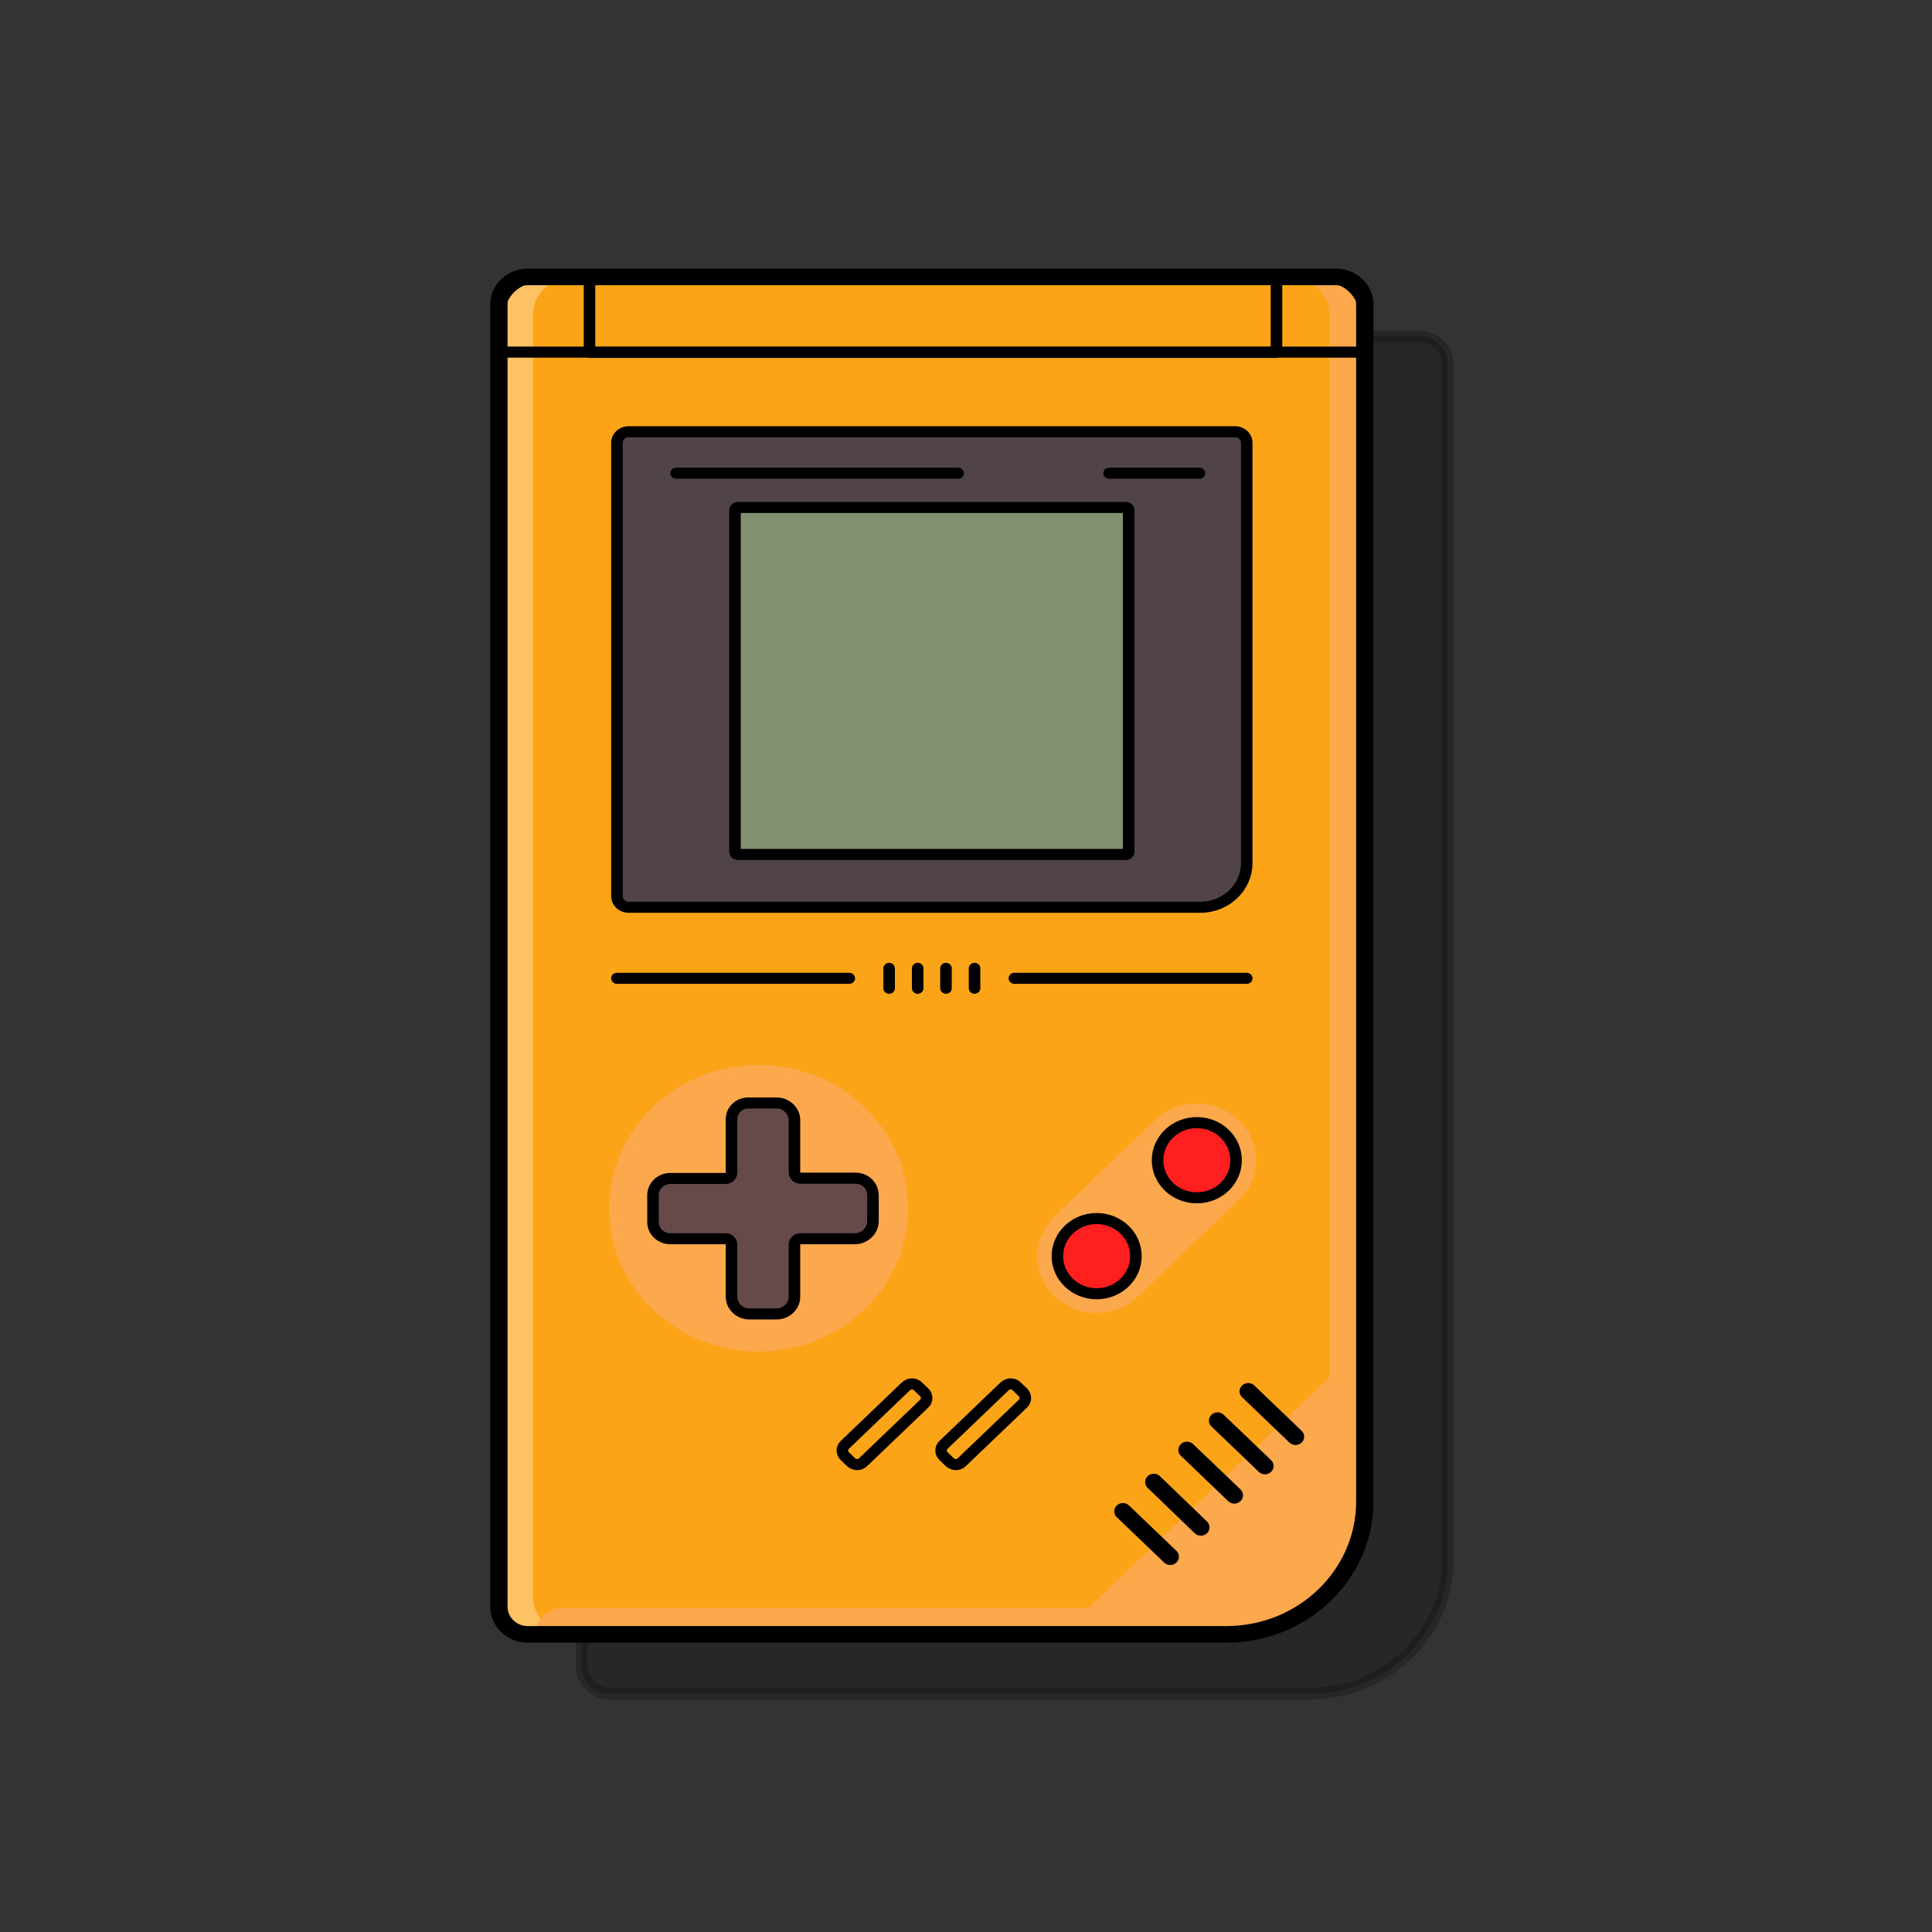 <?xml version="1.0" encoding="UTF-8" standalone="no"?>
<svg
   xmlns:dc="http://purl.org/dc/elements/1.1/"
   xmlns:cc="http://creativecommons.org/ns#"
   xmlns:rdf="http://www.w3.org/1999/02/22-rdf-syntax-ns#"
   xmlns:svg="http://www.w3.org/2000/svg"
   xmlns="http://www.w3.org/2000/svg"
   xmlns:sodipodi="http://sodipodi.sourceforge.net/DTD/sodipodi-0.dtd"
   xmlns:inkscape="http://www.inkscape.org/namespaces/inkscape"
   version="1.1"
   id="Layer_1"
   x="0px"
   y="0px"
   viewBox="0 0 1000 1000"
   style="enable-background:new 0 0 1000 1000;"
   xml:space="preserve"
   sodipodi:docname="game.svg"
   inkscape:version="1.0.1 (3bc2e813f5, 2020-09-07)"><rect x="0" y="0" width="1000" height="1000" fill="#333333" stroke="none"/><defs
   id="defs1037" /><sodipodi:namedview
   pagecolor="#ffffff"
   bordercolor="#666666"
   borderopacity="1"
   objecttolerance="10"
   gridtolerance="10"
   guidetolerance="10"
   inkscape:pageopacity="0"
   inkscape:pageshadow="2"
   inkscape:window-width="1465"
   inkscape:window-height="1040"
   id="namedview1035"
   showgrid="false"
   inkscape:zoom="0.827"
   inkscape:cx="500"
   inkscape:cy="500"
   inkscape:window-x="208"
   inkscape:window-y="0"
   inkscape:window-maximized="0"
   inkscape:current-layer="Layer_1" />
<style
   type="text/css"
   id="style574">
	.st0{fill:#D14657;}
	.st1{opacity:0.24;stroke:#000000;stroke-width:6;stroke-linecap:round;stroke-linejoin:round;stroke-miterlimit:10;}
	.st2{fill:#FCA417;}
	.st3{opacity:0.33;fill:#FFFFFF;}
	.st4{fill:#FCA84C;}
	.st5{opacity:0.66;fill:#FCA84C;}
	.st6{fill:none;stroke:#000000;stroke-width:6;stroke-linecap:round;stroke-linejoin:round;stroke-miterlimit:10;}
	.st7{fill:#514447;}
	.st8{fill:none;stroke:#000000;stroke-width:4;stroke-linecap:round;stroke-linejoin:round;stroke-miterlimit:10;}
	.st9{fill:#83906F;}
	.st10{fill:#664A4A;}
	.st11{fill:#FF1F1F;}
</style>

<path
   id="XMLID_81_"
   class="st1"
   d="M 677.601,876.658 H 315.99 c -8.218,0 -14.943,-6.441 -14.943,-14.313 V 188.345 c 0,-7.872 6.724,-14.313 14.943,-14.313 h 418.393 c 8.218,0 14.943,6.441 14.943,14.313 v 619.61 c 0,37.929 -32.127,68.702 -71.724,68.702 z" />
<g
   id="XMLID_5_"
   transform="matrix(1.494,0,0,1.431,-264.68,-220.864)">
	<path
   id="XMLID_125_"
   class="st2"
   d="M 602,745.5 H 360 c -5.5,0 -10,-4.5 -10,-10 v -471 c 0,-5.5 4.5,-10 10,-10 h 280 c 5.5,0 10,4.5 10,10 v 432.9 c 0,26.6 -21.5,48.1 -48,48.1 z" />
	<path
   id="XMLID_123_"
   class="st3"
   d="M 361.8,731.8 V 268.2 c 0,-7.5 6.1,-13.6 13.6,-13.6 h -11.8 c -7.5,0 -13.6,6.1 -13.6,13.6 v 463.6 c 0,7.5 6.1,13.6 13.6,13.6 h 11.8 c -7.5,0.1 -13.6,-6.1 -13.6,-13.6 z" />
	<circle
   id="XMLID_121_"
   class="st4"
   cx="440"
   cy="591.4"
   r="51.8" />
	<path
   id="XMLID_119_"
   class="st5"
   d="m 402.1,561 c 17.5,-21.9 49.2,-25.8 71.5,-9.1 -0.4,-0.3 -0.8,-0.7 -1.2,-1 -22.3,-17.9 -55,-14.3 -72.8,8.1 -17.8,22.4 -14.3,55 8.1,72.8 0.4,0.3 0.9,0.7 1.3,1 -21.3,-18.1 -24.5,-49.9 -6.9,-71.8 z" />
	<g
   id="XMLID_112_">
		<path
   id="XMLID_117_"
   class="st4"
   d="m 636.4,254.5 h -12.5 c 7.5,0 13.9,6.1 13.9,13.6 V 680 c 0,36.1 -29.5,65.5 -65.7,65.5 h 12.5 c 36.1,0 65.5,-29.3 65.5,-65.5 V 268.2 c -0.1,-7.5 -6.2,-13.7 -13.7,-13.7 z" />
		<path
   id="XMLID_115_"
   class="st4"
   d="m 544.7,745.5 h 39.8 c 36.1,0 65.5,-29.3 65.5,-65.5 v -39.8 z" />
		<path
   id="XMLID_113_"
   class="st4"
   d="M 584.5,735.9 H 372 c -5.1,0 -9.3,4.2 -9.3,9.3 v 0.2 h 221.8 c 58.1,0 65.5,-29.3 65.5,-65.5 v -9.5 c 0,36.2 -29.3,65.5 -65.5,65.5 z" />
	</g>
	<path
   id="XMLID_111_"
   class="st6"
   d="M 602,745.5 H 360 c -5.5,0 -10,-4.5 -10,-10 v -471 c 0,-5.5 4.5,-10 10,-10 h 280 c 5.5,0 10,4.5 10,10 v 432.9 c 0,26.6 -21.5,48.1 -48,48.1 z" />
	<path
   id="XMLID_110_"
   class="st7"
   d="M 593.1,482.5 H 394.9 c -2.2,0 -4,-1.8 -4,-4 v -164 c 0,-2.2 1.8,-4 4,-4 h 210.2 c 2.2,0 4,1.8 4,4 v 152 c 0,8.8 -7.2,16 -16,16 z" />
	<path
   id="XMLID_109_"
   class="st8"
   d="M 593.1,482.5 H 394.9 c -2.2,0 -4,-1.8 -4,-4 v -164 c 0,-2.2 1.8,-4 4,-4 h 210.2 c 2.2,0 4,1.8 4,4 v 152 c 0,8.8 -7.2,16 -16,16 z" />
	<path
   id="XMLID_108_"
   class="st9"
   d="M 567.2,463.4 H 432.8 c -0.6,0 -1,-0.4 -1,-1 V 338.9 c 0,-0.6 0.4,-1 1,-1 h 134.4 c 0.6,0 1,0.4 1,1 v 123.5 c 0,0.6 -0.5,1 -1,1 z" />
	<path
   id="XMLID_107_"
   class="st8"
   d="M 567.2,463.4 H 432.8 c -0.6,0 -1,-0.4 -1,-1 V 338.9 c 0,-0.6 0.4,-1 1,-1 h 134.4 c 0.6,0 1,0.4 1,1 v 123.5 c 0,0.6 -0.5,1 -1,1 z" />
	<path
   id="XMLID_106_"
   class="st8"
   d="M 636.4,254.5 H 363.6 c -7.5,0 -13.6,6.1 -13.6,13.6 v 13.6 h 300 v -13.6 c 0,-7.4 -6.1,-13.6 -13.6,-13.6 z" />
	<line
   id="XMLID_105_"
   class="st8"
   x1="528.6"
   y1="508.2"
   x2="609.1"
   y2="508.2" />
	<line
   id="XMLID_104_"
   class="st8"
   x1="390.9"
   y1="508.2"
   x2="471.4"
   y2="508.2" />
	<g
   id="XMLID_94_">
		<g
   id="g599">
			<g
   id="XMLID_152_">
				<path
   id="XMLID_153_"
   class="st10"
   d="m 474.8,602.5 h -67.2 c -2.5,0 -4.6,-2 -4.6,-4.6 v -13.1 c 0,-2.5 2,-4.6 4.6,-4.6 h 67.2 c 2.5,0 4.6,2 4.6,4.6 v 13.1 c -0.1,2.6 -2.1,4.6 -4.6,4.6 z" />
			</g>
			<g
   id="XMLID_150_">
				<path
   id="XMLID_151_"
   class="st10"
   d="m 430,625 v -67.2 c 0,-2.5 2,-4.6 4.6,-4.6 h 13.1 c 2.5,0 4.6,2 4.6,4.6 V 625 c 0,2.5 -2,4.6 -4.6,4.6 H 434.6 C 432,629.5 430,627.5 430,625 Z" />
			</g>
		</g>
	</g>
	<path
   id="XMLID_93_"
   class="st8"
   d="m 473.6,580.5 h -19.1 c -1.2,0 -2.1,-1 -2.1,-2.1 v -18.9 c 0,-3.4 -2.8,-6.2 -6.2,-6.2 h -9.8 c -3.2,0 -5.8,2.6 -5.8,5.8 v 19.4 c 0,1.2 -1,2.1 -2.1,2.1 h -19.1 c -3.3,0 -6,2.7 -6,6 v 9.8 c 0,3.3 2.7,6 6,6 h 19.1 c 1.2,0 2.1,1 2.1,2.1 v 18.9 c 0,3.4 2.8,6.2 6.2,6.2 h 9.4 c 3.4,0 6.2,-2.8 6.2,-6.2 v -18.9 c 0,-1.2 1,-2.1 2.1,-2.1 h 18.7 c 3.6,0 6.4,-2.9 6.4,-6.4 v -9.4 c -0.1,-3.5 -2.7,-6.1 -6,-6.1 z" />
	<g
   id="XMLID_77_">
		<path
   id="XMLID_91_"
   class="st4"
   d="m 557.1,629.2 c -5.5,0 -10.6,-2.1 -14.5,-6 -3.9,-3.9 -6,-9 -6,-14.5 0,-5.5 2.1,-10.6 6,-14.5 l 34.7,-34.7 c 3.9,-3.9 9,-6 14.5,-6 5.5,0 10.6,2.1 14.5,6 8,8 8,21 0,28.9 l -34.7,34.7 c -3.9,3.9 -9,6.1 -14.5,6.1 z" />
		<path
   id="XMLID_88_"
   class="st5"
   d="m 544.2,623.2 c -3.9,-3.9 -6,-9 -6,-14.5 0,-5.5 2.1,-10.6 6,-14.5 l 34.7,-34.7 c 3.7,-3.7 8.5,-5.8 13.7,-5.9 -0.3,0 -0.5,0 -0.8,0 -5.5,0 -10.6,2.1 -14.5,6 l -34.7,34.7 c -3.9,3.9 -6,9 -6,14.5 0,5.5 2.1,10.6 6,14.5 3.9,3.9 9,6 14.5,6 0.3,0 0.5,0 0.8,0 -5.2,-0.4 -10,-2.4 -13.7,-6.1 z" />
		<circle
   id="XMLID_86_"
   class="st11"
   cx="591.8"
   cy="574"
   r="13.6" />
		<circle
   id="XMLID_80_"
   class="st11"
   cx="557.1"
   cy="608.7"
   r="13.6" />
		<circle
   id="XMLID_79_"
   class="st8"
   cx="591.8"
   cy="574"
   r="13.6" />
		<circle
   id="XMLID_78_"
   class="st8"
   cx="557.1"
   cy="608.7"
   r="13.6" />
	</g>
	<path
   id="XMLID_76_"
   class="st8"
   d="m 472,683.2 -2.1,-2.1 c -1.2,-1.2 -1.2,-3.1 0,-4.2 L 491,655.8 c 1.2,-1.2 3.1,-1.2 4.2,0 l 2.1,2.1 c 1.2,1.2 1.2,3.1 0,4.2 l -21.1,21.1 c -1.2,1.2 -3.1,1.2 -4.2,0 z" />
	<path
   id="XMLID_75_"
   class="st8"
   d="m 506.2,683.2 -2.1,-2.1 c -1.2,-1.2 -1.2,-3.1 0,-4.2 l 21.1,-21.1 c 1.2,-1.2 3.1,-1.2 4.2,0 l 2.1,2.1 c 1.2,1.2 1.2,3.1 0,4.2 l -21.1,21.1 c -1.1,1.2 -3,1.2 -4.2,0 z" />
	<g
   id="XMLID_61_">
		<line
   id="XMLID_74_"
   class="st6"
   x1="576.9"
   y1="690.4"
   x2="593.2"
   y2="706.8" />
		<line
   id="XMLID_70_"
   class="st6"
   x1="566.2"
   y1="701"
   x2="582.6"
   y2="717.4" />
		<line
   id="XMLID_64_"
   class="st6"
   x1="588.4"
   y1="678.8"
   x2="604.8"
   y2="695.2" />
		<line
   id="XMLID_63_"
   class="st6"
   x1="599"
   y1="668.2"
   x2="615.4"
   y2="684.6" />
		<line
   id="XMLID_62_"
   class="st6"
   x1="609.6"
   y1="657.6"
   x2="626"
   y2="674" />
	</g>
	<rect
   id="XMLID_60_"
   x="381.4"
   y="254.5"
   class="st8"
   width="238"
   height="27.3" />
	<g
   id="XMLID_57_">
		<line
   id="XMLID_59_"
   class="st8"
   x1="411.4"
   y1="325.5"
   x2="509.1"
   y2="325.5" />
		<line
   id="XMLID_58_"
   class="st8"
   x1="561.4"
   y1="325.5"
   x2="592.7"
   y2="325.5" />
	</g>
	<g
   id="XMLID_37_">
		<line
   id="XMLID_56_"
   class="st8"
   x1="485.2"
   y1="504.6"
   x2="485.2"
   y2="511.8" />
		<line
   id="XMLID_46_"
   class="st8"
   x1="495.1"
   y1="504.6"
   x2="495.1"
   y2="511.8" />
		<line
   id="XMLID_45_"
   class="st8"
   x1="504.9"
   y1="504.6"
   x2="504.9"
   y2="511.8" />
		<line
   id="XMLID_41_"
   class="st8"
   x1="514.8"
   y1="504.6"
   x2="514.8"
   y2="511.8" />
	</g>
</g>

</svg>
